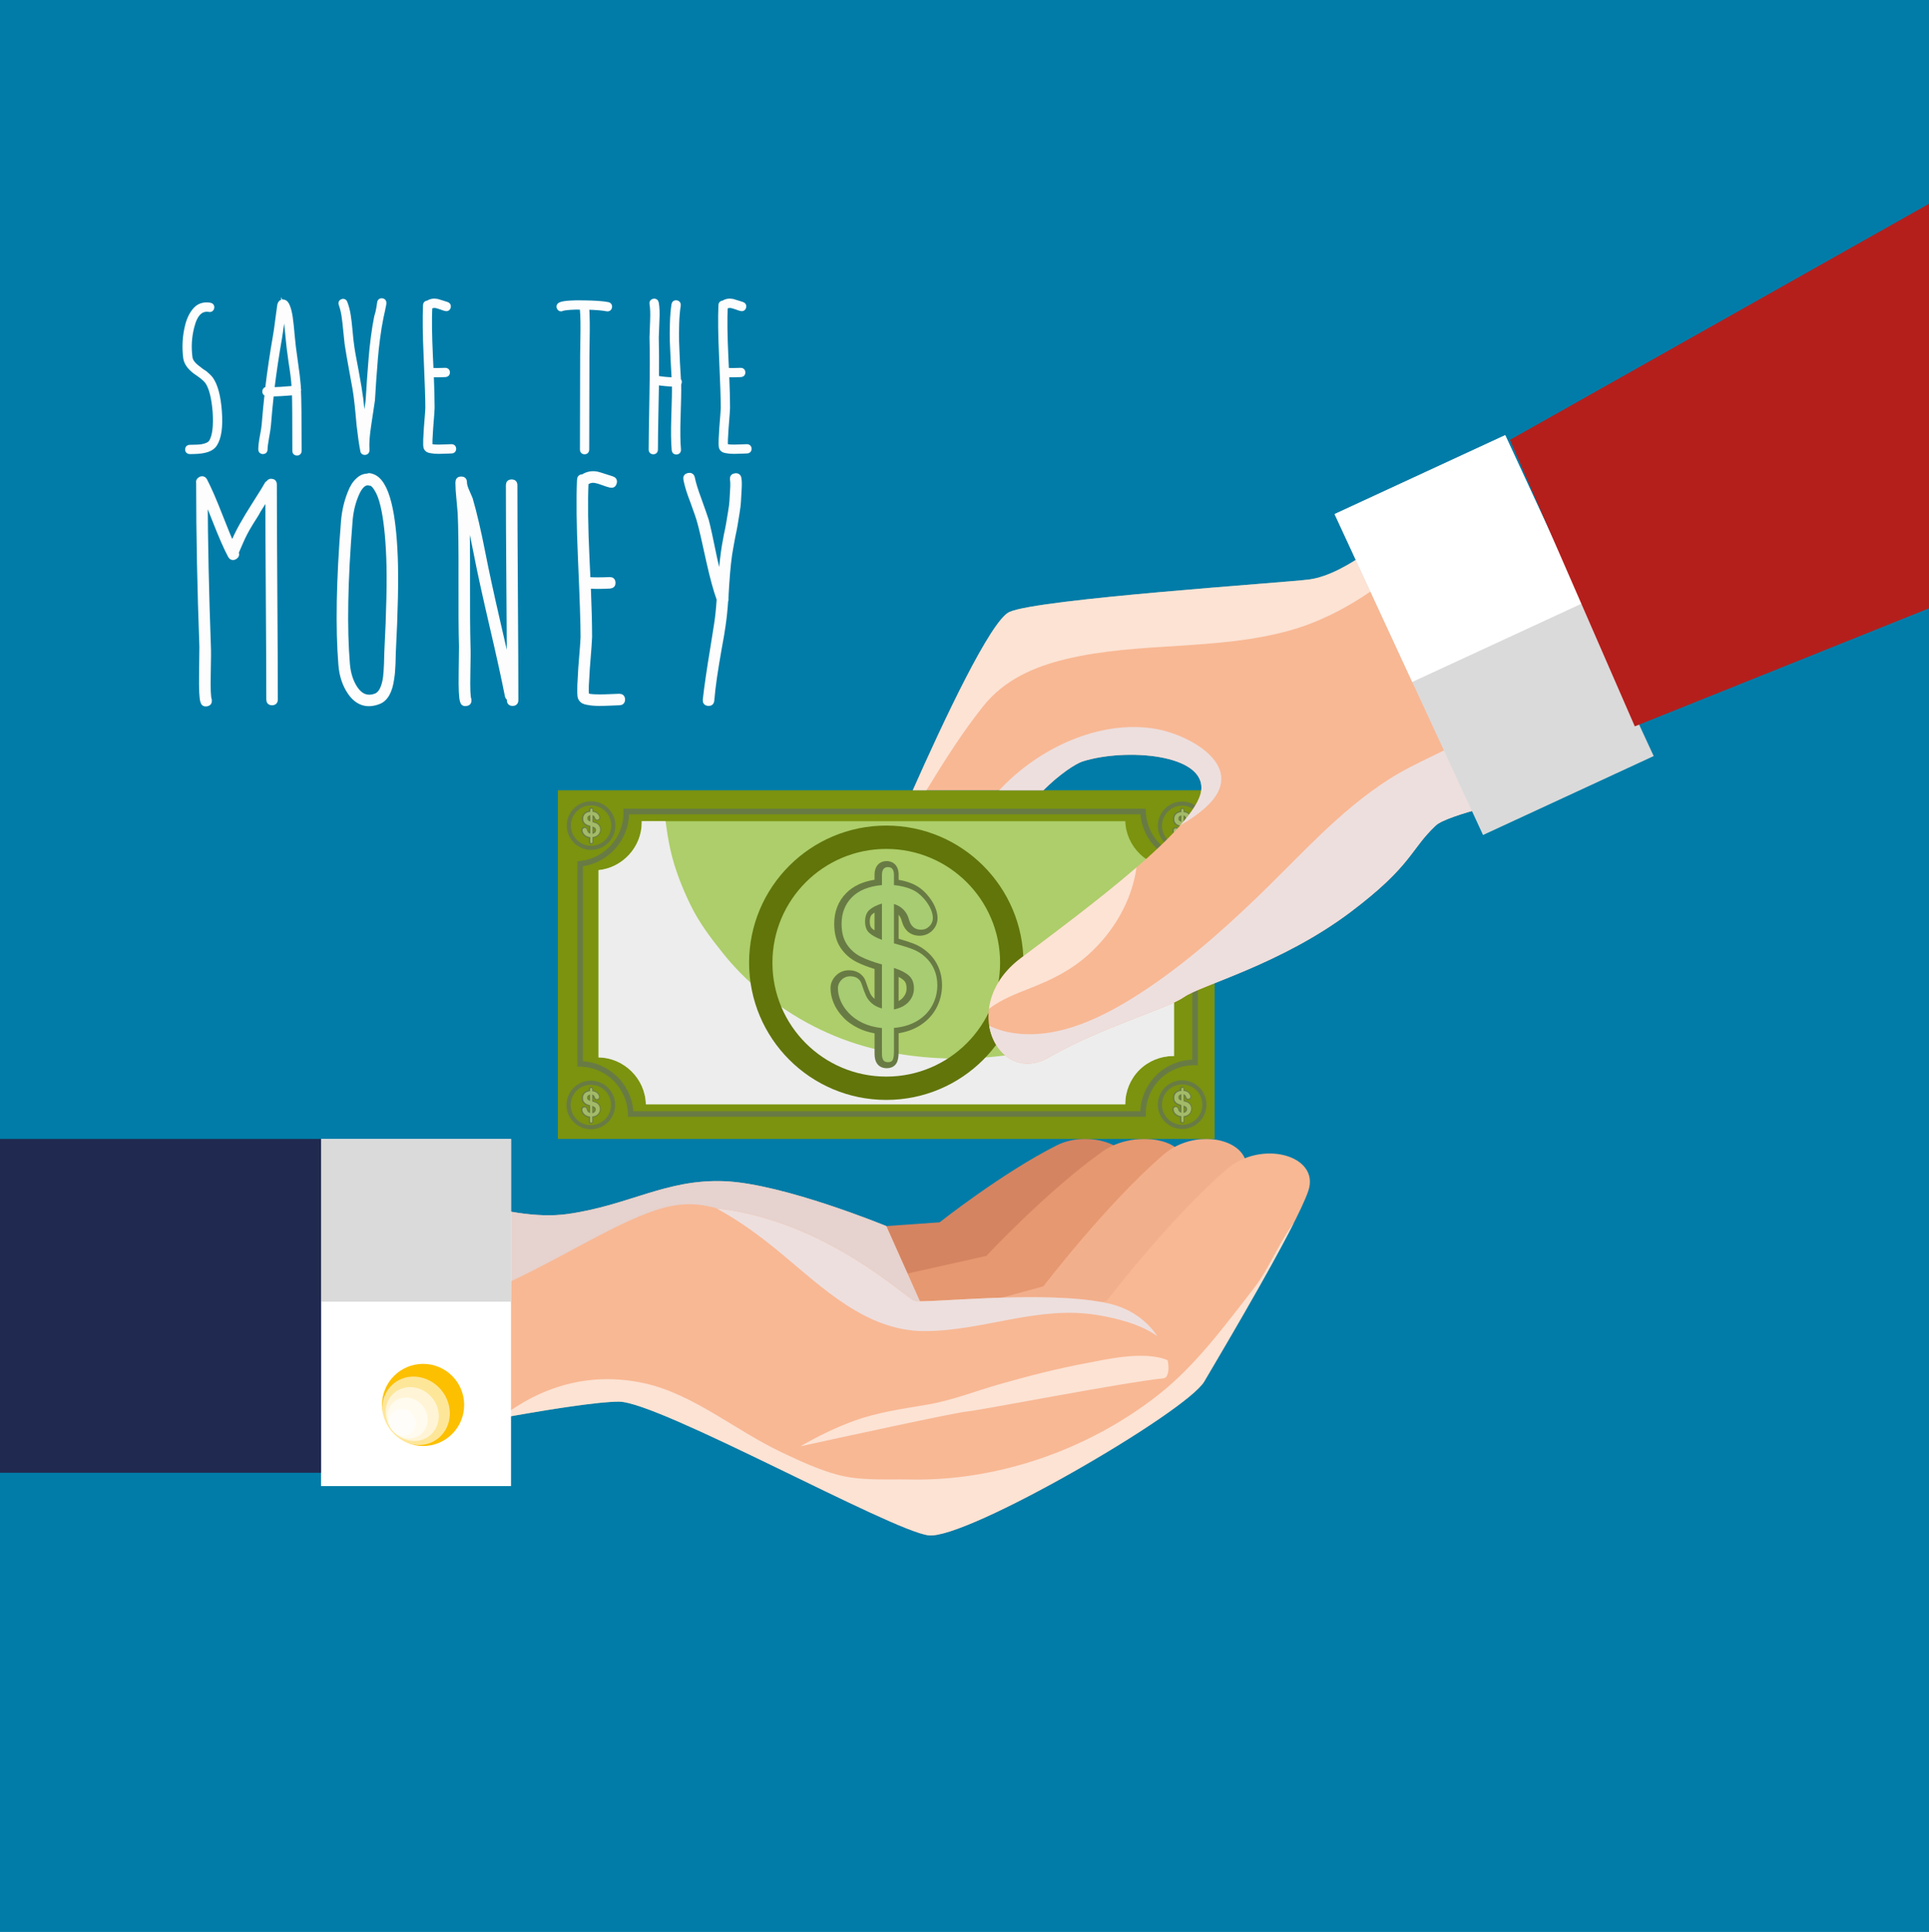 <?xml version="1.0" encoding="utf-8"?>
<!-- Generator: Adobe Illustrator 27.5.0, SVG Export Plug-In . SVG Version: 6.00 Build 0)  -->
<svg version="1.1" id="Capa_1" xmlns="http://www.w3.org/2000/svg" xmlns:xlink="http://www.w3.org/1999/xlink" x="0px" y="0px"
	 viewBox="0 0 424.53 425.197" style="enable-background:new 0 0 424.53 425.197;" xml:space="preserve">
<g>
	<rect y="0" style="fill:#017CA8;" width="424.53" height="425.197"/>
	<g>
		<g>
			<path style="fill:#FDFDFD;stroke:#FDFDFD;stroke-width:1.11;stroke-miterlimit:10;" d="M46.043,68.108
				c-1.831-0.31-3.104,0.931-3.816,3.723c-0.59,2.266-0.729,4.546-0.419,6.842c0.093,0.807,0.698,1.614,1.814,2.42
				c0.094,0.063,0.311,0.233,0.652,0.512l0.838,0.559c0.185,0.155,0.41,0.357,0.674,0.605c0.264,0.249,0.474,0.482,0.629,0.698
				c0.992,1.428,1.613,3.786,1.861,7.075c0.248,3.382-0.093,5.787-1.023,7.214c-0.466,0.745-1.35,1.226-2.653,1.442
				c-0.651,0.124-1.599,0.187-2.839,0.187c-0.311,0-0.465-0.155-0.465-0.466c0-0.31,0.154-0.465,0.465-0.465
				c1.21,0,2.109-0.046,2.699-0.14c1.024-0.186,1.706-0.527,2.048-1.024c0.775-1.271,1.055-3.506,0.838-6.702
				c-0.249-3.103-0.808-5.29-1.675-6.563c-0.156-0.217-0.342-0.426-0.559-0.628c-0.218-0.201-0.404-0.364-0.559-0.488
				c-0.156-0.124-0.404-0.31-0.745-0.559l-0.745-0.512c-1.303-0.961-2.032-1.985-2.187-3.072c-0.309-2.42-0.171-4.793,0.419-7.121
				c0.372-1.458,0.953-2.622,1.745-3.491c0.791-0.868,1.854-1.194,3.188-0.977c0.31,0.063,0.435,0.249,0.372,0.558
				C46.538,68.046,46.353,68.171,46.043,68.108z"/>
			<path style="fill:#FDFDFD;stroke:#FDFDFD;stroke-width:1.11;stroke-miterlimit:10;" d="M57.397,98.919
				c0-0.682,0.109-1.613,0.326-2.793c0.248-1.271,0.388-2.156,0.419-2.653c0.187-2.295,0.403-4.576,0.651-6.841h-0.093
				c-0.311-0.031-0.45-0.202-0.419-0.512c0.031-0.31,0.201-0.449,0.512-0.418h0.094c0.465-3.878,1.039-7.772,1.722-11.682
				c0.093-0.403,0.294-1.815,0.604-4.235l0.279-2.048c0.031-0.279,0.063-0.496,0.094-0.651c0.03-0.093,0.062-0.17,0.093-0.233
				c0-0.03,0.016-0.062,0.047-0.093c0.062-0.123,0.155-0.202,0.279-0.233c0.31-0.124,0.604-0.046,0.884,0.233
				c0.155,0.186,0.295,0.45,0.419,0.791c0.217,0.528,0.403,1.288,0.559,2.281c0.155,1.055,0.309,2.513,0.466,4.375
				c0.093,1.18,0.31,2.94,0.651,5.283c0.341,2.343,0.559,4.119,0.651,5.329c0.031,0.279,0.047,0.574,0.047,0.884
				c0.03,0.031,0.047,0.078,0.047,0.14c0,0.063-0.017,0.124-0.047,0.186c0.093,1.582,0.14,5.988,0.14,13.218
				c0,0.31-0.155,0.465-0.466,0.465c-0.311,0-0.465-0.156-0.465-0.465c0-7.105-0.031-11.387-0.094-12.846
				c-2.39,0.218-4.08,0.311-5.072,0.279c-0.249,2.265-0.466,4.561-0.652,6.888c-0.031,0.497-0.171,1.412-0.418,2.746
				c-0.218,1.179-0.326,2.048-0.326,2.606c0,0.31-0.156,0.466-0.466,0.466C57.554,99.384,57.397,99.229,57.397,98.919z
				 M59.818,85.748c0.899,0.031,2.544-0.062,4.933-0.279c-0.031-0.186-0.046-0.372-0.046-0.559c-0.063-1.21-0.279-2.962-0.651-5.259
				c-0.342-2.389-0.559-4.172-0.652-5.352c-0.155-1.769-0.31-3.195-0.465-4.282c-0.156-0.961-0.311-1.675-0.466-2.141l-0.046-0.093
				v0.093l-0.279,2.001c-0.373,2.793-0.574,4.235-0.605,4.328C60.857,78.084,60.284,81.931,59.818,85.748z"/>
			<path style="fill:#FDFDFD;stroke:#FDFDFD;stroke-width:1.11;stroke-miterlimit:10;" d="M75.921,66.665
				c0.31,0.807,0.543,1.684,0.698,2.63c0.155,0.947,0.294,2.125,0.419,3.537c0.123,1.412,0.217,2.304,0.279,2.676
				c0.154,1.334,0.512,3.397,1.07,6.19c0.496,2.669,0.838,4.748,1.023,6.237c0.094,0.745,0.202,1.769,0.326,3.072l0.232,2.513
				l0.094,0.884c0.062-0.279,0.108-0.589,0.14-0.931c0.526-3.102,0.806-4.948,0.837-5.538l0.279-4.375
				c0.155-2.017,0.279-3.63,0.373-4.84c0.093-1.21,0.248-2.668,0.465-4.375c0.217-1.706,0.466-3.242,0.745-4.607l0.279-0.977
				c0.093-0.434,0.17-0.821,0.232-1.163c0.062-0.341,0.108-0.667,0.14-0.978c0.03-0.31,0.201-0.449,0.512-0.419
				c0.311,0.031,0.449,0.202,0.419,0.512c-0.031,0.342-0.093,0.683-0.187,1.023c-0.063,0.373-0.146,0.776-0.256,1.21
				c-0.108,0.435-0.179,0.761-0.209,0.977c-0.279,1.366-0.528,2.886-0.744,4.561c-0.218,1.676-0.373,3.111-0.466,4.305
				c-0.093,1.195-0.218,2.801-0.372,4.817l-0.279,4.421c-0.031,0.187-0.311,2.048-0.838,5.585c-0.342,2.234-0.466,4.019-0.373,5.353
				v0.14c0,0.279-0.139,0.434-0.418,0.465c-0.31,0.03-0.481-0.109-0.512-0.419v-0.046c-0.279-1.458-0.544-3.289-0.792-5.492
				L78.807,91.1c-0.124-1.334-0.233-2.357-0.326-3.072c-0.124-1.24-0.465-3.304-1.023-6.19c-0.497-2.699-0.854-4.777-1.07-6.236
				c-0.063-0.465-0.156-1.365-0.279-2.699c-0.124-1.365-0.257-2.505-0.396-3.421c-0.14-0.915-0.35-1.761-0.629-2.537
				c-0.123-0.279-0.038-0.473,0.256-0.582C75.634,66.255,75.828,66.356,75.921,66.665z"/>
			<path style="fill:#FDFDFD;stroke:#FDFDFD;stroke-width:1.11;stroke-miterlimit:10;" d="M94.165,66.712
				c0.619-0.403,1.303-0.527,2.047-0.373c0.248,0.063,0.605,0.171,1.07,0.326c0.466,0.156,0.807,0.264,1.024,0.326
				c0.31,0.093,0.426,0.288,0.349,0.582c-0.077,0.295-0.256,0.412-0.535,0.349c-0.279-0.062-0.667-0.187-1.163-0.373
				c-0.435-0.155-0.745-0.248-0.931-0.279c-0.559-0.123-1.04-0.015-1.443,0.326c-0.124,2.637-0.077,6.268,0.14,10.891l0.14,3.025
				c0.838,0.063,1.893,0.063,3.165,0c0.279,0,0.427,0.147,0.442,0.442c0.016,0.295-0.133,0.458-0.442,0.488
				c-1.241,0.063-2.28,0.063-3.118,0c0.123,2.979,0.186,5.43,0.186,7.354c0,0.342-0.108,1.847-0.325,4.515
				c-0.063,1.024-0.109,1.831-0.14,2.42c-0.031,0.651-0.016,1.133,0.047,1.442c0.093,0.063,0.217,0.109,0.372,0.14
				c0.372,0.063,0.868,0.093,1.489,0.093c0.434,0,0.992-0.015,1.676-0.046c0.682-0.031,1.07-0.047,1.163-0.047
				c0.31,0,0.466,0.156,0.466,0.466c0,0.31-0.156,0.465-0.466,0.465c-0.063,0-0.442,0.016-1.14,0.046
				c-0.698,0.031-1.266,0.046-1.699,0.046c-0.683,0-1.241-0.046-1.676-0.14c-0.248-0.03-0.465-0.093-0.651-0.186
				c-0.249-0.155-0.403-0.356-0.466-0.605c-0.062-0.31-0.076-0.868-0.046-1.675c0.031-0.621,0.077-1.458,0.14-2.513
				c0.217-2.637,0.326-4.111,0.326-4.422c0-1.892-0.125-5.646-0.373-11.263c-0.217-4.84-0.264-8.625-0.14-11.356
				c0-0.31,0.155-0.465,0.466-0.465H94.165z"/>
			<path style="fill:#FDFDFD;stroke:#FDFDFD;stroke-width:1.11;stroke-miterlimit:10;" d="M123.298,67.085
				c0.373-0.186,1.07-0.31,2.095-0.372c0.838-0.062,1.861-0.077,3.071-0.047c2.451,0.031,4.22,0.156,5.307,0.373
				c0.309,0.063,0.434,0.248,0.372,0.559c-0.063,0.31-0.249,0.434-0.559,0.372c-0.869-0.186-2.358-0.309-4.468-0.372
				c0.062,1.024,0.1,2.11,0.116,3.258c0.015,1.148,0.007,2.475-0.023,3.979c-0.031,1.505-0.047,2.583-0.047,3.235
				c0,2.327-0.008,5.81-0.022,10.448c-0.017,4.639-0.023,8.122-0.023,10.449c0,0.311-0.156,0.465-0.466,0.465
				c-0.311,0-0.466-0.155-0.466-0.465c0-2.327,0.008-5.81,0.023-10.449c0.016-4.638,0.023-8.121,0.023-10.448
				c0-0.682,0.016-1.776,0.047-3.281c0.03-1.504,0.038-2.823,0.023-3.956c-0.017-1.132-0.07-2.211-0.163-3.234
				c-1.024-0.031-1.925-0.016-2.7,0.046c-0.899,0.063-1.488,0.156-1.768,0.279c-0.249,0.124-0.442,0.054-0.582-0.21
				C122.949,67.45,123.019,67.24,123.298,67.085z"/>
			<path style="fill:#FDFDFD;stroke:#FDFDFD;stroke-width:1.11;stroke-miterlimit:10;" d="M149.268,67.178
				c-0.186,1.148-0.303,2.506-0.35,4.072c-0.047,1.567-0.055,2.855-0.023,3.863c0.031,1.009,0.094,2.553,0.187,4.631l0.232,3.956
				c0.124,0.093,0.187,0.217,0.187,0.373c0,0.155-0.047,0.279-0.14,0.372v0.559c0.03,0.962-0.017,3.304-0.14,7.028
				c-0.094,2.917-0.063,5.229,0.093,6.935c0.03,0.311-0.108,0.48-0.419,0.512c-0.311,0.031-0.481-0.109-0.512-0.419
				c-0.156-1.737-0.187-4.095-0.094-7.074c0.124-3.754,0.171-6.081,0.141-6.981v-0.465c-1.396-0.031-2.716-0.155-3.956-0.373
				c0,0.404-0.04,2.483-0.116,6.237c-0.078,3.754-0.117,6.608-0.117,8.563c0,0.311-0.155,0.465-0.465,0.465
				c-0.311,0-0.466-0.155-0.466-0.465c0-1.676,0.055-5.422,0.163-11.24c0.108-5.818,0.116-10.309,0.023-13.474
				c0-0.217,0.047-1.474,0.14-3.77c0.061-1.52,0.015-2.73-0.14-3.63c-0.063-0.31,0.062-0.496,0.372-0.558
				c0.31-0.062,0.496,0.063,0.559,0.372c0.186,0.962,0.232,2.25,0.14,3.863c-0.093,2.048-0.14,3.29-0.14,3.724
				c0.061,2.576,0.077,5.569,0.047,8.982c1.21,0.217,2.513,0.342,3.909,0.372c-0.031-0.403-0.102-1.699-0.209-3.886
				c-0.109-2.187-0.18-3.753-0.21-4.7c-0.031-0.946-0.023-2.226,0.023-3.84c0.046-1.613,0.163-3.009,0.349-4.189
				c0.063-0.279,0.24-0.396,0.535-0.349C149.167,66.689,149.299,66.868,149.268,67.178z"/>
			<path style="fill:#FDFDFD;stroke:#FDFDFD;stroke-width:1.11;stroke-miterlimit:10;" d="M159.181,66.712
				c0.62-0.403,1.303-0.527,2.048-0.373c0.248,0.063,0.604,0.171,1.07,0.326c0.466,0.156,0.807,0.264,1.024,0.326
				c0.31,0.093,0.426,0.288,0.349,0.582c-0.078,0.295-0.256,0.412-0.535,0.349c-0.279-0.062-0.668-0.187-1.163-0.373
				c-0.436-0.155-0.745-0.248-0.932-0.279c-0.559-0.123-1.039-0.015-1.442,0.326c-0.124,2.637-0.078,6.268,0.14,10.891l0.14,3.025
				c0.838,0.063,1.892,0.063,3.165,0c0.279,0,0.426,0.147,0.441,0.442c0.016,0.295-0.132,0.458-0.441,0.488
				c-1.242,0.063-2.281,0.063-3.119,0c0.124,2.979,0.186,5.43,0.186,7.354c0,0.342-0.108,1.847-0.325,4.515
				c-0.063,1.024-0.109,1.831-0.141,2.42c-0.031,0.651-0.016,1.133,0.047,1.442c0.094,0.063,0.217,0.109,0.373,0.14
				c0.372,0.063,0.867,0.093,1.488,0.093c0.435,0,0.993-0.015,1.676-0.046c0.683-0.031,1.07-0.047,1.164-0.047
				c0.31,0,0.465,0.156,0.465,0.466c0,0.31-0.155,0.465-0.465,0.465c-0.063,0-0.442,0.016-1.141,0.046
				c-0.698,0.031-1.265,0.046-1.699,0.046c-0.683,0-1.241-0.046-1.675-0.14c-0.249-0.03-0.466-0.093-0.651-0.186
				c-0.249-0.155-0.404-0.356-0.466-0.605c-0.062-0.31-0.077-0.868-0.047-1.675c0.031-0.621,0.077-1.458,0.14-2.513
				c0.217-2.637,0.326-4.111,0.326-4.422c0-1.892-0.125-5.646-0.372-11.263c-0.217-4.84-0.264-8.625-0.14-11.356
				c0-0.31,0.154-0.465,0.465-0.465H159.181z"/>
		</g>
		<g>
			<path style="fill:#FDFDFD;stroke:#FDFDFD;stroke-width:1.11;stroke-miterlimit:10;" d="M45.075,105.782
				c0.9,1.708,2.063,4.389,3.486,8.041c1.186,3.036,2.039,5.1,2.562,6.191c0.569-1.423,1.257-2.858,2.063-4.305
				c0.807-1.446,1.861-3.19,3.167-5.23c1.304-2.039,2.122-3.368,2.454-3.984c0.095-0.095,0.189-0.166,0.285-0.213
				c0.143-0.237,0.331-0.356,0.569-0.356c0.474,0,0.712,0.238,0.712,0.711c0,5.266,0.035,13.153,0.106,23.659
				c0.071,10.508,0.106,18.394,0.106,23.659c0,0.475-0.238,0.711-0.711,0.711c-0.476,0-0.712-0.237-0.712-0.711
				c0-5.218-0.036-12.831-0.106-22.841c-0.071-10.008-0.107-17.385-0.107-22.129l-1.28,2.063c-0.617,0.95-1.044,1.661-1.281,2.135
				l-1.21,1.921c-0.521,0.854-0.937,1.578-1.244,2.17c-0.31,0.594-0.63,1.27-0.961,2.028l-0.926,2.135
				c0,0.096-0.023,0.167-0.07,0.213c0.188,0.38,0.094,0.688-0.285,0.925c-0.427,0.238-0.76,0.142-0.996-0.285
				c-0.854-1.565-2.017-4.222-3.486-7.969c-0.902-2.324-1.59-4.032-2.063-5.123c0.046,10.294,0.284,21.347,0.712,33.159
				c0.046,0.712,0.035,2.704-0.036,5.977c-0.071,3.273,0.011,5.194,0.249,5.763c0.047,0.475-0.154,0.747-0.604,0.818
				c-0.452,0.071-0.724-0.106-0.818-0.534c-0.238-0.663-0.333-2.691-0.285-6.083c0.047-3.391,0.071-5.373,0.071-5.941
				c-0.474-12.808-0.711-24.762-0.711-35.862v-0.213c-0.095-0.332,0.023-0.593,0.356-0.783
				C44.506,105.261,44.837,105.355,45.075,105.782z"/>
			<path style="fill:#FDFDFD;stroke:#FDFDFD;stroke-width:1.11;stroke-miterlimit:10;" d="M80.937,104.786
				c0.143-0.094,0.309-0.118,0.498-0.071c1.043,0.19,1.922,0.878,2.633,2.063c0.616,0.996,1.139,2.373,1.565,4.127
				c0.712,2.894,1.162,6.808,1.353,11.741c0.188,4.838,0.047,11.811-0.428,20.919c0,0.285-0.012,0.711-0.035,1.281
				c-0.024,0.569-0.035,0.996-0.035,1.281c-0.048,1.281-0.143,2.348-0.285,3.202c-0.38,2.846-1.352,4.554-2.917,5.123
				c-2.515,0.948-4.579,0.285-6.19-1.992c-1.187-1.708-1.875-3.747-2.064-6.12c-0.664-8.111-0.474-18.643,0.569-31.593
				c0.188-2.229,0.663-4.292,1.423-6.19c0.474-1.281,1.067-2.229,1.778-2.846C79.418,105.095,80.13,104.786,80.937,104.786z
				 M81.435,106.352c-0.617-0.189-1.186-0.046-1.707,0.427c-0.523,0.475-0.996,1.257-1.424,2.348
				c-0.711,1.755-1.139,3.677-1.28,5.763c-1.044,12.904-1.234,23.339-0.569,31.309c0.189,2.135,0.783,3.938,1.779,5.408
				c1.185,1.708,2.679,2.23,4.482,1.566c1.091-0.427,1.803-1.779,2.135-4.056c0.094-0.806,0.166-1.802,0.213-2.989
				c0-0.285,0.012-0.723,0.036-1.316c0.023-0.592,0.035-1.007,0.035-1.245c0.474-9.155,0.616-16.104,0.427-20.849
				c-0.189-4.838-0.617-8.656-1.28-11.456c-0.38-1.612-0.854-2.846-1.423-3.7c-0.333-0.569-0.712-0.972-1.139-1.21H81.435z"/>
			<path style="fill:#FDFDFD;stroke:#FDFDFD;stroke-width:1.11;stroke-miterlimit:10;" d="M101.5,105.427
				c0.474,0,0.712,0.238,0.712,0.711c0,0.475,0.143,1.044,0.427,1.708c0.474,1.138,0.759,1.803,0.854,1.992
				c0.901,3.084,1.826,7.044,2.775,11.883c0.759,3.89,1.825,8.823,3.202,14.8c1.47,6.357,2.348,10.223,2.633,11.598
				c0-3.652-0.036-10.175-0.107-19.567c-0.07-9.393-0.106-16.65-0.106-21.773c0-0.474,0.237-0.712,0.712-0.712
				c0.474,0,0.711,0.238,0.711,0.712c0,5.265,0.036,13.152,0.107,23.659c0.07,10.507,0.106,18.393,0.106,23.659
				c0,0.475-0.237,0.712-0.712,0.712c-0.475,0-0.711-0.237-0.711-0.712v-0.427c-0.238-0.094-0.381-0.26-0.428-0.498
				c-0.807-4.079-1.921-9.155-3.344-15.227c-1.613-6.926-2.775-12.239-3.486-15.939c-0.808-4.127-1.542-7.375-2.206-9.748
				c0.047,0.238,0.071,0.475,0.071,0.711c0.143,3.321,0.201,8.195,0.178,14.623c-0.024,6.428,0.012,11.326,0.106,14.693
				c0.047,0.711,0.036,2.704-0.035,5.977c-0.071,3.273,0.011,5.194,0.249,5.764c0.047,0.475-0.154,0.747-0.605,0.818
				c-0.451,0.071-0.723-0.107-0.817-0.534c-0.238-0.664-0.333-2.692-0.285-6.084c0.047-3.391,0.071-5.372,0.071-5.941
				c-0.096-3.131-0.131-8.016-0.106-14.658c0.023-6.641-0.036-11.527-0.179-14.658c-0.047-0.569-0.142-1.637-0.284-3.202
				c-0.142-1.375-0.214-2.49-0.214-3.344v-0.071v-0.213C100.788,105.664,101.026,105.427,101.5,105.427z"/>
			<path style="fill:#FDFDFD;stroke:#FDFDFD;stroke-width:1.11;stroke-miterlimit:10;" d="M128.325,104.929
				c0.949-0.616,1.992-0.806,3.131-0.569c0.379,0.096,0.926,0.261,1.637,0.498c0.712,0.238,1.233,0.404,1.566,0.498
				c0.474,0.143,0.651,0.439,0.534,0.89c-0.119,0.451-0.392,0.629-0.818,0.534c-0.428-0.095-1.021-0.285-1.779-0.569
				c-0.665-0.237-1.139-0.379-1.423-0.427c-0.854-0.189-1.59-0.023-2.206,0.499c-0.19,4.032-0.119,9.582,0.213,16.65l0.214,4.625
				c1.281,0.095,2.894,0.095,4.839,0c0.427,0,0.651,0.226,0.676,0.676c0.023,0.451-0.202,0.701-0.676,0.747
				c-1.898,0.096-3.486,0.096-4.768,0c0.189,4.554,0.285,8.302,0.285,11.243c0,0.522-0.167,2.823-0.498,6.902
				c-0.096,1.565-0.167,2.8-0.214,3.7c-0.048,0.996-0.024,1.732,0.071,2.206c0.143,0.095,0.331,0.167,0.569,0.213
				c0.569,0.096,1.327,0.142,2.276,0.142c0.664,0,1.518-0.023,2.561-0.071c1.043-0.046,1.637-0.071,1.779-0.071
				c0.474,0,0.712,0.238,0.712,0.711c0,0.475-0.238,0.711-0.712,0.711c-0.096,0-0.676,0.024-1.743,0.071
				c-1.067,0.047-1.934,0.071-2.598,0.071c-1.044,0-1.898-0.071-2.562-0.213c-0.38-0.047-0.712-0.143-0.996-0.285
				c-0.38-0.237-0.617-0.545-0.712-0.925c-0.094-0.474-0.117-1.327-0.07-2.562c0.047-0.948,0.117-2.229,0.213-3.842
				c0.332-4.031,0.498-6.285,0.498-6.76c0-2.893-0.189-8.633-0.569-17.22c-0.331-7.4-0.402-13.187-0.213-17.362
				c0-0.474,0.236-0.711,0.712-0.711H128.325z"/>
			<path style="fill:#FDFDFD;stroke:#FDFDFD;stroke-width:1.11;stroke-miterlimit:10;" d="M162.621,105.355
				c0.095,0.522,0.106,1.341,0.036,2.455c-0.071,1.115-0.119,1.969-0.143,2.562c-0.024,0.594-0.131,1.458-0.32,2.597l-0.427,2.633
				c-0.096,0.569-0.262,1.4-0.498,2.49l-0.427,2.348c-0.381,1.898-0.688,4.721-0.926,8.467c-0.096,1.423-0.142,2.348-0.142,2.775
				c0.046,0.19,0.022,0.355-0.071,0.498c-0.143,2.088-0.332,3.914-0.569,5.479c-0.143,1.092-0.427,2.775-0.855,5.052
				c-0.427,2.419-0.771,4.519-1.031,6.297c-0.262,1.779-0.463,3.499-0.604,5.159c-0.048,0.475-0.31,0.687-0.783,0.641
				c-0.475-0.048-0.688-0.308-0.64-0.783c0.188-1.66,0.414-3.38,0.676-5.159c0.26-1.779,0.592-3.889,0.996-6.333
				c0.402-2.443,0.676-4.163,0.818-5.159c0.236-1.47,0.427-3.296,0.568-5.479c-0.711-1.944-1.471-4.72-2.276-8.325
				c-0.996-4.601-1.661-7.471-1.992-8.61c-0.19-0.758-0.712-2.3-1.565-4.625c-0.76-1.944-1.258-3.558-1.494-4.838
				c-0.095-0.474,0.096-0.758,0.568-0.854c0.475-0.095,0.759,0.096,0.855,0.569c0.237,1.186,0.712,2.728,1.423,4.625
				c0.854,2.372,1.398,3.938,1.637,4.696c0.331,1.186,0.972,4.104,1.921,8.752c0.427,1.946,0.83,3.558,1.21,4.838
				c0.236-3.32,0.521-5.977,0.854-7.969l0.428-2.348c0.236-1.091,0.402-1.921,0.498-2.49l0.427-2.562
				c0.188-1.091,0.296-1.921,0.32-2.491c0.022-0.569,0.071-1.387,0.142-2.455c0.071-1.067,0.059-1.838-0.035-2.313
				c-0.048-0.474,0.166-0.735,0.641-0.783C162.313,104.669,162.573,104.882,162.621,105.355z"/>
		</g>
	</g>
	<g>
		<g>
			<path style="fill:#D58461;" d="M171.552,300.31c13.199-1.359,48.187-12.223,51.821-15.951
				c4.138-4.244,21.195-21.508,24.249-26.631c3.053-5.122-7.674-9.361-15.063-5.643c-11.971,6.023-25.773,16.937-25.773,16.937
				l-30.805,2.158L171.552,300.31z"/>
			<path style="fill:#E69870;" d="M183.569,316.695c14.285-3.701,50.938-21.497,54.311-26.203
				c3.84-5.357,19.707-27.194,22.209-33.337c2.5-6.143-10.003-9.009-17.505-3.686c-12.155,8.626-25.507,22.933-25.507,22.933
				l-33.508,7.524V316.695z"/>
			<path style="fill:#F2AF8C;" d="M201.287,329.721c14.741-4.664,46.327-22.932,49.808-28.863
				c3.963-6.752,20.338-34.273,22.918-42.016c2.581-7.741-10.322-11.354-18.063-4.645c-12.544,10.871-26.322,28.902-26.322,28.902
				l-34.579,9.484L201.287,329.721z"/>
			<path style="fill:#F8B894;" d="M96.469,314.682c0,0,30.967-6.193,39.741-6.193c8.773,0,59.869,28.387,68.127,29.42
				c8.258,1.031,56.731-27.103,60.693-33.855c3.962-6.752,20.338-34.273,22.918-42.015c2.58-7.741-10.322-11.354-18.064-4.645
				c-12.543,10.871-26.322,28.903-26.322,28.903l-36.66,10.055l-11.854-26.505c0,0-22.71-9.355-35.613-9.872
				c-12.902-0.517-20.975,5.332-34.58,7.226c-13.605,1.895-31.998-6.709-31.998-6.709L96.469,314.682z"/>
			<path style="opacity:0.6;fill:#FFFFFF;" d="M275.921,283.578c-6.424,8.229-12.719,16.893-20.989,23.397
				c-15.28,12.016-35.229,19.033-54.624,18.646c-5.316-0.105-10.941,0.332-16.126-1.084c-4.34-1.187-8.33-3.09-12.384-5.01
				c-9.818-4.648-19.238-12.712-29.949-15.078c-12.223-2.699-22.998,0.821-31.824,7.674c9.481-1.705,21.289-3.635,26.186-3.635
				c8.773,0,59.869,28.387,68.127,29.42c8.258,1.031,56.731-27.103,60.693-33.855c3.138-5.346,14.053-23.709,19.745-34.969
				C281.419,273.568,279.263,279.295,275.921,283.578z"/>
			<path style="fill:#E6D2CE;" d="M138.664,268.578c11.3-5.053,15.767-4.535,27.698,0.506c6.313,2.668,16.984,9.541,22.931,12.917
				c3.86,2.192,8.994,5.813,13.78,5.79l-8.025-17.945c0,0-22.71-9.355-35.613-9.872c-12.902-0.517-20.975,5.332-34.58,7.226
				c-13.605,1.895-31.998-6.709-31.998-6.709l1.839,27.594C108.405,286.107,126.822,273.873,138.664,268.578z"/>
			<path style="fill:#F8B894;" d="M173.886,318.81c0,0,35.485-7.814,38.936-8.158c3.45-0.347,34.523-6.432,43.219-7.297
				c2.934-0.293,0.646-13.801-12.421-16.563c-14.106-2.979-40.309,0.192-42.378-0.497c-2.07-0.69-20.747-18.824-45.936-20.55"/>
			<path style="opacity:0.6;fill:#FFFFFF;" d="M239.075,300.011c-6.475,1.212-12.85,2.851-19.182,4.661
				c-5.244,1.498-10.438,3.563-15.832,4.475c-5.441,0.92-10.833,1.657-16.054,3.547c-4.152,1.502-8.065,3.432-11.833,5.615
				c7.896-1.73,33.729-7.365,36.646-7.656c3.45-0.347,34.523-6.432,43.219-7.297c1.002-0.1,1.381-1.75,0.945-3.977
				C251.927,297.188,243.392,299.202,239.075,300.011z"/>
			<path style="fill:#EDDFDE;" d="M171.804,275.774c9.119,7.554,18.803,17.126,31.486,17.183c12.988,0.059,25.146-5.738,38.309-3.52
				c4.203,0.709,9.371,1.987,13.107,4.627c-2.107-3.133-5.668-6.126-11.087-7.271c-14.106-2.979-40.309,0.192-42.378-0.497
				c-2.006-0.669-19.586-17.698-43.572-20.339C162.916,268.753,167.788,272.448,171.804,275.774z"/>
			<rect x="70.663" y="250.676" style="fill:#FFFFFF;" width="41.805" height="76.393"/>
			<rect x="70.663" y="250.676" style="fill:#DADADA;" width="41.805" height="35.805"/>
			<path style="fill:#FCC000;" d="M84.074,309.213c0-4.994,4.048-9.041,9.04-9.041c4.992,0,9.039,4.047,9.039,9.041
				c0,4.992-4.047,9.039-9.039,9.039C88.122,318.252,84.074,314.205,84.074,309.213z"/>
			<g>
				<path style="opacity:0.6;fill:#FFFFFF;" d="M86.559,304.563c3.038-2.559,7.741-1.971,10.507,1.311
					c2.766,3.284,2.545,8.019-0.492,10.577c-3.037,2.559-7.742,1.973-10.508-1.311S83.521,307.121,86.559,304.563z"/>
				<path style="opacity:0.6;fill:#FFFFFF;" d="M86.782,306.545c2.389-2.013,6.088-1.551,8.262,1.033
					c2.176,2.58,2.004,6.304-0.387,8.316c-2.389,2.012-6.089,1.55-8.264-1.031C84.22,312.28,84.392,308.557,86.782,306.545z"/>
				<path style="opacity:0.6;fill:#FFFFFF;" d="M86.687,308.549c1.814-1.527,4.625-1.178,6.275,0.782
					c1.651,1.96,1.52,4.788-0.295,6.317c-1.814,1.527-4.621,1.174-6.273-0.785C84.745,312.902,84.873,310.076,86.687,308.549z"/>
				<path style="opacity:0.6;fill:#FFFFFF;" d="M86.587,310.704c1.195-1.007,3.047-0.776,4.133,0.517
					c1.088,1.289,1.002,3.152-0.195,4.158c-1.193,1.007-3.044,0.775-4.131-0.516C85.308,313.57,85.394,311.709,86.587,310.704z"/>
			</g>
		</g>
		<rect y="250.676" style="fill:#20294F;" width="70.663" height="73.461"/>
	</g>
	<g>
		<g>
			<g>
				<rect x="122.778" y="173.936" style="fill:#7B930F;" width="144.539" height="76.738"/>
				<path style="fill:#ADCE6A;" d="M258.169,190.952c-5.631,0-10.346-4.619-10.514-10.216H141.219
					c0.003,0.101,0.009,0.202,0.009,0.303c0,5.394-4.232,9.942-9.504,10.468v41.225c5.621,0.055,10.302,4.703,10.414,10.313h105.512
					v-0.104c0-2.777,1.118-5.473,3.079-7.439c1.966-1.963,4.661-3.079,7.44-3.079c0.067,0,0.135,0.003,0.203,0.005v-41.48
					C258.304,190.947,258.236,190.952,258.169,190.952z"/>
				<path style="fill:#EDEDED;" d="M246.585,225.186c-4.463,1.907-8.948,3.708-13.657,4.93c-4.862,1.264-9.856,2.048-14.86,2.516
					c-8.645,0.806-17.698,0.223-26.121-1.904c-9.058-2.283-17.248-6.578-24.461-12.465c-3.09-2.52-5.91-5.375-8.402-8.492
					c-2.68-3.344-5.266-6.768-7.137-10.642c-1.846-3.814-3.424-7.798-4.367-11.937c-0.486-2.137-0.82-4.291-1.099-6.456h-5.262
					c0.003,0.101,0.009,0.202,0.009,0.303c0,5.394-4.232,9.942-9.504,10.468v41.225c5.621,0.055,10.302,4.703,10.414,10.313h105.512
					v-0.104c0-2.777,1.118-5.473,3.079-7.439c1.966-1.963,4.661-3.079,7.44-3.079c0.067,0,0.135,0.003,0.203,0.005v-13.18
					C254.548,221.456,250.606,223.466,246.585,225.186z"/>
				<g>
					<path style="fill:#697B44;" d="M252.162,245.79H138.21l-0.013-0.6c-0.113-5.688-4.833-10.367-10.521-10.424l-0.604-0.006
						v-45.202l0.55-0.052c5.386-0.541,9.604-5.186,9.604-10.582c0-0.07-0.002-0.141-0.004-0.209l-0.022-0.726h114.953l0.017,0.595
						c0.171,5.69,4.938,10.322,10.625,10.322c0.035,0,0.072-0.004,0.109-0.004l0.716-0.018v45.57l-0.718-0.018
						c-0.036,0-0.072,0-0.107,0c-2.799,0-5.539,1.137-7.519,3.113c-1.979,1.979-3.113,4.719-3.113,7.518V245.79z M139.389,244.569
						h111.564c0.126-2.942,1.372-5.789,3.46-7.877c2.111-2.114,5.005-3.367,7.986-3.468v-43.105
						c-5.968-0.202-10.937-4.968-11.416-10.905H138.442c-0.143,5.707-4.508,10.604-10.15,11.437v42.917
						C134.161,233.934,138.972,238.7,139.389,244.569z"/>
				</g>
				<path style="fill:#61750B;" d="M195.048,181.702c-16.673,0-30.188,13.516-30.188,30.189c0,16.67,13.515,30.186,30.188,30.186
					c16.672,0,30.188-13.516,30.188-30.186C225.235,195.218,211.72,181.702,195.048,181.702z M195.048,236.944
					c-13.836,0-25.054-11.219-25.054-25.053c0-13.836,11.218-25.054,25.054-25.054c13.837,0,25.053,11.218,25.053,25.054
					C220.101,225.726,208.885,236.944,195.048,236.944z"/>
				<g>
					<path style="fill:#697B44;" d="M206.508,212.804c-0.542-1.234-1.325-2.313-2.311-3.188c-0.926-0.848-1.99-1.502-3.164-1.948
						c-0.852-0.325-1.946-0.681-3.261-1.06v-5.287c0.323,0.391,0.554,0.864,0.705,1.436c0.563,2.055,1.956,3.186,3.927,3.186
						c1.069,0,2.032-0.398,2.785-1.147c0.752-0.754,1.147-1.701,1.147-2.744c0-0.813-0.211-1.69-0.628-2.612
						c-0.394-0.865-0.953-1.715-1.646-2.502c-0.922-1.082-2.021-1.902-3.268-2.439c-0.883-0.381-1.895-0.667-3.022-0.86v-1.09
						c0-2.236-1.374-3.038-2.661-3.038c-1.276,0-2.643,0.813-2.643,3.08v1.035c-2.607,0.408-4.693,1.383-6.209,2.908
						c-1.771,1.775-2.668,4.069-2.668,6.811c0,2.094,0.467,3.855,1.391,5.238c0.902,1.355,2.098,2.414,3.548,3.146
						c1.095,0.554,2.416,1.067,3.938,1.533v6.581c-0.01-0.008-0.02-0.018-0.029-0.027c-0.42-0.374-0.736-0.782-0.937-1.218
						c-0.256-0.557-0.566-1.387-0.921-2.461c-0.258-0.819-0.734-1.467-1.415-1.93c-0.654-0.441-1.436-0.667-2.329-0.667
						c-1.129,0-2.132,0.416-2.899,1.207c-0.759,0.774-1.159,1.72-1.159,2.728c0,1.075,0.23,2.174,0.685,3.27
						c0.448,1.08,1.142,2.127,2.061,3.107c0.923,0.988,2.078,1.815,3.438,2.467c1.037,0.502,2.213,0.867,3.506,1.102v4.477
						c0,0.912,0.172,1.615,0.523,2.147c0.261,0.393,0.884,1.057,2.161,1.057c1.527,0,2.098-0.959,2.274-1.37
						c0.237-0.554,0.346-1.292,0.346-2.314v-4.016c1.688-0.271,3.199-0.808,4.508-1.599c1.644-0.999,2.91-2.308,3.765-3.895
						c0.846-1.572,1.273-3.279,1.273-5.079C207.317,215.385,207.046,214.029,206.508,212.804z M191.417,202.821
						c0-1.125,0.394-1.471,0.521-1.584c0.156-0.134,0.332-0.26,0.529-0.383v3.905c-0.22-0.138-0.407-0.278-0.563-0.425
						C191.782,204.224,191.417,203.887,191.417,202.821z M199.514,217.515c0,0.795-0.263,1.471-0.806,2.07
						c-0.26,0.289-0.568,0.53-0.936,0.73v-5.32c0.433,0.224,0.79,0.458,1.072,0.708C199.132,215.96,199.514,216.428,199.514,217.515
						z"/>
					<g>
						<g>
							<path style="fill:#A7CC72;" d="M196.741,192.547v2.25c1.486,0.156,2.764,0.458,3.825,0.92
								c1.061,0.456,1.991,1.153,2.782,2.083c0.625,0.71,1.107,1.438,1.447,2.188c0.34,0.752,0.512,1.438,0.512,2.063
								c0,0.695-0.255,1.298-0.762,1.802c-0.508,0.508-1.121,0.762-1.844,0.762c-1.361,0-2.243-0.736-2.646-2.207
								c-0.458-1.736-1.564-2.892-3.314-3.462v8.669c1.725,0.475,3.094,0.905,4.115,1.293c1.021,0.391,1.936,0.951,2.74,1.688
								c0.862,0.766,1.525,1.682,1.992,2.74c0.466,1.064,0.698,2.229,0.698,3.491c0,1.586-0.373,3.067-1.115,4.45
								c-0.744,1.383-1.838,2.511-3.282,3.389c-1.445,0.873-3.16,1.395-5.148,1.562v5.188c0,0.82-0.08,1.418-0.238,1.795
								c-0.16,0.371-0.512,0.56-1.053,0.56c-0.501,0-0.853-0.152-1.053-0.459c-0.202-0.305-0.301-0.777-0.301-1.416v-5.627
								c-1.629-0.18-3.048-0.563-4.264-1.146c-1.216-0.587-2.23-1.312-3.043-2.179c-0.813-0.869-1.412-1.771-1.803-2.711
								c-0.389-0.938-0.582-1.855-0.582-2.76c0-0.667,0.258-1.271,0.779-1.803c0.521-0.536,1.172-0.803,1.949-0.803
								c0.625,0,1.153,0.145,1.584,0.438c0.432,0.293,0.73,0.701,0.898,1.23c0.374,1.14,0.701,2.012,0.977,2.616
								c0.279,0.603,0.7,1.155,1.262,1.657c0.563,0.499,1.309,0.882,2.242,1.146v-9.69c-1.862-0.515-3.42-1.086-4.671-1.72
								c-1.249-0.631-2.265-1.531-3.042-2.697c-0.778-1.17-1.166-2.67-1.166-4.504c0-2.387,0.76-4.348,2.279-5.878
								c1.525-1.527,3.722-2.414,6.6-2.668v-2.208c0-1.164,0.436-1.75,1.312-1.75C196.298,190.839,196.741,191.409,196.741,192.547z
								 M194.097,206.846v-7.983c-1.168,0.347-2.078,0.808-2.732,1.377c-0.653,0.568-0.979,1.43-0.979,2.582
								c0,1.098,0.306,1.929,0.917,2.49C191.915,205.876,192.845,206.388,194.097,206.846z M196.741,213.035v9.128
								c1.403-0.277,2.486-0.84,3.25-1.689c0.766-0.845,1.146-1.834,1.146-2.959c0-1.207-0.369-2.143-1.113-2.803
								C199.28,214.054,198.186,213.493,196.741,213.035z"/>
						</g>
					</g>
				</g>
				<g>
					<path style="fill:#697B44;" d="M260.169,176.407c-2.956,0-5.353,2.396-5.353,5.352c0,2.957,2.396,5.352,5.353,5.352
						c2.954,0,5.35-2.395,5.35-5.352C265.518,178.803,263.123,176.407,260.169,176.407z M260.169,186.198
						c-2.455,0-4.442-1.987-4.442-4.439c0-2.452,1.987-4.439,4.442-4.439c2.451,0,4.439,1.987,4.439,4.439
						C264.608,184.211,262.62,186.198,260.169,186.198z"/>
					<g>
						<path style="fill:#697B44;" d="M262.198,181.919c-0.095-0.217-0.233-0.408-0.408-0.563c-0.164-0.149-0.354-0.265-0.563-0.346
							c-0.15-0.056-0.344-0.12-0.576-0.187v-0.936c0.055,0.067,0.098,0.149,0.123,0.254c0.1,0.365,0.347,0.566,0.698,0.566
							c0.189,0,0.36-0.072,0.492-0.205c0.134-0.132,0.204-0.301,0.204-0.484c0-0.145-0.037-0.302-0.112-0.465
							c-0.069-0.154-0.168-0.304-0.291-0.443c-0.163-0.191-0.358-0.336-0.579-0.432c-0.156-0.067-0.336-0.119-0.535-0.15v-0.195
							c0-0.398-0.245-0.54-0.473-0.54c-0.227,0-0.469,0.144-0.469,0.548v0.184c-0.464,0.072-0.832,0.243-1.102,0.515
							c-0.313,0.314-0.472,0.723-0.472,1.208c0,0.371,0.085,0.682,0.248,0.928c0.157,0.24,0.37,0.426,0.628,0.559
							c0.195,0.098,0.428,0.188,0.697,0.27v1.168c-0.002,0-0.004-0.005-0.006-0.005c-0.074-0.066-0.129-0.138-0.166-0.216
							c-0.043-0.098-0.099-0.246-0.162-0.438c-0.045-0.143-0.131-0.258-0.252-0.341c-0.113-0.078-0.255-0.118-0.412-0.118
							c-0.199,0-0.377,0.072-0.514,0.214c-0.135,0.137-0.205,0.304-0.205,0.482c0,0.191,0.041,0.387,0.121,0.58
							c0.078,0.191,0.202,0.378,0.365,0.552c0.162,0.173,0.369,0.321,0.608,0.438c0.185,0.088,0.394,0.153,0.622,0.193v0.795
							c0,0.161,0.03,0.288,0.092,0.379c0.047,0.071,0.159,0.188,0.384,0.188c0.272,0,0.372-0.17,0.405-0.243
							c0.04-0.096,0.061-0.226,0.061-0.409v-0.713c0.297-0.046,0.566-0.142,0.797-0.281c0.292-0.176,0.52-0.408,0.67-0.691
							c0.148-0.277,0.224-0.58,0.224-0.898C262.342,182.378,262.294,182.14,262.198,181.919z M259.525,180.151
							c0-0.197,0.067-0.263,0.091-0.279c0.026-0.024,0.059-0.047,0.094-0.068v0.691c-0.039-0.023-0.072-0.048-0.1-0.074
							C259.589,180.399,259.525,180.341,259.525,180.151z M260.959,182.755c0,0.141-0.047,0.26-0.142,0.367
							c-0.046,0.053-0.104,0.096-0.166,0.13v-0.942c0.076,0.039,0.139,0.08,0.19,0.125
							C260.892,182.48,260.959,182.561,260.959,182.755z"/>
						<g>
							<g>
								<g>
									<g>
										<path style="fill:#A3BA68;" d="M260.468,178.331v0.4c0.263,0.025,0.49,0.08,0.677,0.161
											c0.19,0.079,0.354,0.203,0.495,0.37c0.109,0.122,0.197,0.254,0.258,0.387c0.061,0.135,0.09,0.254,0.09,0.367
											c0,0.12-0.046,0.229-0.136,0.316c-0.091,0.092-0.199,0.136-0.326,0.136c-0.241,0-0.399-0.13-0.471-0.392
											c-0.08-0.308-0.276-0.511-0.587-0.609v1.535c0.307,0.08,0.549,0.159,0.729,0.228c0.182,0.068,0.345,0.169,0.485,0.299
											c0.154,0.137,0.272,0.3,0.354,0.489c0.083,0.186,0.123,0.393,0.123,0.617c0,0.279-0.066,0.543-0.195,0.787
											c-0.134,0.245-0.327,0.446-0.583,0.6c-0.257,0.157-0.56,0.248-0.913,0.277v0.92c0,0.146-0.014,0.252-0.041,0.318
											c-0.03,0.064-0.092,0.101-0.188,0.101c-0.09,0-0.151-0.028-0.185-0.079c-0.037-0.057-0.055-0.141-0.055-0.254v-0.998
											c-0.289-0.032-0.541-0.098-0.754-0.201c-0.219-0.107-0.396-0.233-0.541-0.389c-0.145-0.152-0.252-0.313-0.318-0.48
											c-0.069-0.164-0.104-0.328-0.104-0.489c0-0.115,0.044-0.225,0.137-0.321c0.092-0.09,0.207-0.14,0.347-0.14
											c0.11,0,0.204,0.026,0.28,0.076c0.076,0.052,0.129,0.124,0.158,0.22c0.066,0.201,0.125,0.356,0.175,0.461
											c0.05,0.11,0.122,0.208,0.222,0.297c0.102,0.088,0.233,0.154,0.398,0.202v-1.716c-0.331-0.093-0.606-0.195-0.828-0.307
											c-0.221-0.113-0.402-0.269-0.539-0.478c-0.14-0.208-0.207-0.473-0.207-0.797c0-0.424,0.135-0.771,0.405-1.045
											c0.268-0.27,0.657-0.428,1.169-0.469v-0.393c0-0.207,0.076-0.31,0.232-0.31
											C260.391,178.029,260.468,178.129,260.468,178.331z M259.999,180.866v-1.416c-0.207,0.063-0.369,0.143-0.484,0.245
											c-0.115,0.101-0.174,0.252-0.174,0.456c0,0.195,0.055,0.342,0.164,0.441C259.611,180.694,259.777,180.782,259.999,180.866
											z M260.468,181.962v1.618c0.25-0.05,0.44-0.149,0.576-0.3c0.137-0.15,0.205-0.324,0.205-0.525
											c0-0.213-0.067-0.379-0.199-0.496C260.917,182.144,260.725,182.044,260.468,181.962z"/>
									</g>
								</g>
							</g>
						</g>
					</g>
				</g>
				<g>
					<path style="fill:#697B44;" d="M260.169,237.767c-2.956,0-5.353,2.393-5.353,5.351c0,2.956,2.396,5.352,5.353,5.352
						c2.954,0,5.35-2.396,5.35-5.352C265.518,240.159,263.123,237.767,260.169,237.767z M260.169,247.561
						c-2.455,0-4.442-1.992-4.442-4.444c0-2.454,1.987-4.44,4.442-4.44c2.451,0,4.439,1.986,4.439,4.44
						C264.608,245.569,262.62,247.561,260.169,247.561z"/>
					<g>
						<path style="fill:#697B44;" d="M262.198,243.276c-0.095-0.217-0.233-0.408-0.408-0.563c-0.164-0.15-0.354-0.265-0.563-0.344
							c-0.15-0.059-0.344-0.119-0.576-0.189v-0.936c0.055,0.068,0.098,0.152,0.123,0.252c0.1,0.365,0.347,0.567,0.698,0.567
							c0.189,0,0.36-0.071,0.492-0.204c0.134-0.134,0.204-0.303,0.204-0.486c0-0.143-0.037-0.303-0.112-0.461
							c-0.069-0.156-0.168-0.307-0.291-0.445c-0.163-0.191-0.358-0.338-0.579-0.434c-0.156-0.068-0.336-0.116-0.535-0.152v-0.195
							c0-0.396-0.245-0.537-0.473-0.537c-0.227,0-0.469,0.143-0.469,0.545v0.184c-0.464,0.074-0.832,0.248-1.102,0.516
							c-0.313,0.317-0.472,0.724-0.472,1.209c0,0.373,0.085,0.684,0.248,0.927c0.157,0.243,0.37,0.431,0.628,0.561
							c0.195,0.098,0.428,0.187,0.697,0.271v1.165c-0.002-0.002-0.004-0.002-0.006-0.005c-0.074-0.067-0.129-0.139-0.166-0.215
							c-0.043-0.1-0.099-0.245-0.162-0.436c-0.045-0.146-0.131-0.261-0.252-0.342c-0.113-0.08-0.255-0.119-0.412-0.119
							c-0.199,0-0.377,0.076-0.514,0.213c-0.135,0.141-0.205,0.308-0.205,0.484c0,0.191,0.041,0.387,0.121,0.58
							c0.078,0.191,0.202,0.379,0.365,0.55c0.162,0.177,0.369,0.321,0.608,0.437c0.185,0.092,0.394,0.156,0.622,0.195v0.795
							c0,0.164,0.03,0.287,0.092,0.381c0.047,0.07,0.159,0.189,0.384,0.189c0.272,0,0.372-0.172,0.405-0.244
							c0.04-0.1,0.061-0.23,0.061-0.408v-0.713c0.297-0.049,0.566-0.145,0.797-0.286c0.292-0.177,0.52-0.409,0.67-0.69
							c0.148-0.276,0.224-0.58,0.224-0.898C262.342,243.737,262.294,243.496,262.198,243.276z M259.525,241.509
							c0-0.2,0.067-0.259,0.091-0.278c0.026-0.024,0.059-0.047,0.094-0.069v0.693c-0.039-0.024-0.072-0.053-0.1-0.076
							C259.589,241.759,259.525,241.698,259.525,241.509z M260.959,244.115c0,0.142-0.047,0.261-0.142,0.368
							c-0.046,0.048-0.104,0.093-0.166,0.127v-0.942c0.076,0.039,0.139,0.08,0.19,0.126
							C260.892,243.839,260.959,243.922,260.959,244.115z"/>
						<g>
							<g>
								<g>
									<g>
										<path style="fill:#A3BA68;" d="M260.468,239.686v0.4c0.263,0.029,0.49,0.083,0.677,0.164
											c0.19,0.08,0.354,0.203,0.495,0.369c0.109,0.125,0.197,0.256,0.258,0.387c0.061,0.135,0.09,0.254,0.09,0.367
											c0,0.123-0.046,0.229-0.136,0.318c-0.091,0.09-0.199,0.138-0.326,0.138c-0.241,0-0.399-0.132-0.471-0.394
											c-0.08-0.31-0.276-0.513-0.587-0.613v1.537c0.307,0.082,0.549,0.16,0.729,0.229c0.182,0.066,0.345,0.17,0.485,0.299
											c0.154,0.135,0.272,0.299,0.354,0.486c0.083,0.188,0.123,0.393,0.123,0.619c0,0.281-0.066,0.544-0.195,0.789
											c-0.134,0.244-0.327,0.441-0.583,0.6c-0.257,0.154-0.56,0.248-0.913,0.277v0.922c0,0.143-0.014,0.25-0.041,0.316
											c-0.03,0.066-0.092,0.099-0.188,0.099c-0.09,0-0.151-0.028-0.185-0.08c-0.037-0.055-0.055-0.14-0.055-0.253v-0.996
											c-0.289-0.031-0.541-0.102-0.754-0.205c-0.219-0.102-0.396-0.232-0.541-0.385c-0.145-0.156-0.252-0.313-0.318-0.479
											c-0.069-0.169-0.104-0.33-0.104-0.491c0-0.117,0.044-0.223,0.137-0.318c0.092-0.096,0.207-0.14,0.347-0.14
											c0.11,0,0.204,0.024,0.28,0.075c0.076,0.051,0.129,0.123,0.158,0.218c0.066,0.202,0.125,0.354,0.175,0.466
											c0.05,0.105,0.122,0.201,0.222,0.288c0.102,0.091,0.233,0.159,0.398,0.206v-1.721c-0.331-0.088-0.606-0.19-0.828-0.303
											c-0.221-0.111-0.402-0.27-0.539-0.48c-0.14-0.203-0.207-0.471-0.207-0.795c0-0.422,0.135-0.771,0.405-1.041
											c0.268-0.271,0.657-0.431,1.169-0.475v-0.393c0-0.204,0.076-0.31,0.232-0.31
											C260.391,239.385,260.468,239.487,260.468,239.686z M259.999,242.224v-1.415c-0.207,0.062-0.369,0.142-0.484,0.245
											c-0.115,0.101-0.174,0.252-0.174,0.455c0,0.197,0.055,0.343,0.164,0.443C259.611,242.052,259.777,242.143,259.999,242.224
											z M260.468,243.317v1.619c0.25-0.048,0.44-0.147,0.576-0.297c0.137-0.15,0.205-0.326,0.205-0.524
											c0-0.215-0.067-0.38-0.199-0.499C260.917,243.501,260.725,243.401,260.468,243.317z"/>
									</g>
								</g>
							</g>
						</g>
					</g>
				</g>
				<g>
					<path style="fill:#697B44;" d="M130.032,237.839c-2.954,0-5.352,2.396-5.352,5.354c0,2.954,2.397,5.35,5.352,5.35
						c2.957,0,5.352-2.396,5.352-5.35C135.384,240.234,132.989,237.839,130.032,237.839z M130.032,247.633
						c-2.451,0-4.438-1.99-4.438-4.44c0-2.454,1.987-4.441,4.438-4.441c2.454,0,4.441,1.987,4.441,4.441
						C134.474,245.643,132.486,247.633,130.032,247.633z"/>
					<g>
						<path style="fill:#697B44;" d="M132.064,243.355c-0.096-0.223-0.233-0.414-0.407-0.566c-0.165-0.15-0.355-0.266-0.562-0.348
							c-0.15-0.055-0.345-0.119-0.578-0.186v-0.939c0.058,0.069,0.098,0.154,0.125,0.255c0.1,0.366,0.347,0.567,0.694,0.567
							c0.192,0,0.36-0.073,0.494-0.203c0.133-0.133,0.204-0.303,0.204-0.486c0-0.146-0.037-0.299-0.11-0.463
							c-0.07-0.154-0.171-0.307-0.294-0.445c-0.161-0.191-0.357-0.338-0.578-0.434c-0.156-0.064-0.336-0.117-0.535-0.149v-0.193
							c0-0.399-0.243-0.541-0.473-0.541c-0.227,0-0.468,0.143-0.468,0.546v0.184c-0.462,0.072-0.833,0.246-1.1,0.516
							c-0.314,0.314-0.474,0.724-0.474,1.209c0,0.371,0.083,0.684,0.247,0.927c0.16,0.239,0.37,0.428,0.627,0.56
							c0.196,0.096,0.431,0.188,0.7,0.272v1.165l-0.005-0.005c-0.074-0.067-0.131-0.14-0.166-0.218
							c-0.046-0.096-0.1-0.244-0.164-0.436c-0.045-0.145-0.13-0.26-0.25-0.342c-0.116-0.077-0.255-0.115-0.414-0.115
							c-0.199,0-0.377,0.072-0.514,0.211c-0.135,0.138-0.205,0.305-0.205,0.482c0,0.193,0.041,0.389,0.121,0.582
							c0.079,0.189,0.203,0.378,0.366,0.549c0.164,0.177,0.367,0.322,0.607,0.438c0.186,0.089,0.396,0.155,0.623,0.195v0.793
							c0,0.165,0.03,0.287,0.093,0.383c0.047,0.069,0.156,0.188,0.384,0.188c0.27,0,0.371-0.17,0.402-0.244
							c0.043-0.098,0.062-0.226,0.062-0.41v-0.711c0.298-0.048,0.567-0.143,0.799-0.285c0.291-0.177,0.516-0.408,0.668-0.691
							c0.149-0.277,0.224-0.581,0.224-0.898C132.207,243.81,132.161,243.567,132.064,243.355z M129.39,241.585
							c0-0.203,0.07-0.262,0.094-0.283c0.026-0.023,0.059-0.045,0.093-0.067v0.692c-0.038-0.025-0.071-0.049-0.1-0.075
							C129.455,241.831,129.39,241.773,129.39,241.585z M130.824,244.186c0,0.142-0.046,0.26-0.142,0.369
							c-0.045,0.053-0.1,0.092-0.166,0.129v-0.941c0.077,0.037,0.141,0.081,0.189,0.125
							C130.757,243.91,130.824,243.995,130.824,244.186z"/>
						<g>
							<g>
								<g>
									<g>
										<path style="fill:#A3BA68;" d="M130.333,239.764v0.395c0.265,0.029,0.49,0.082,0.678,0.163
											c0.189,0.081,0.354,0.206,0.495,0.37c0.11,0.125,0.195,0.254,0.255,0.389c0.061,0.134,0.09,0.254,0.09,0.367
											c0,0.122-0.045,0.229-0.134,0.318c-0.089,0.09-0.198,0.135-0.325,0.135c-0.243,0-0.398-0.129-0.47-0.393
											c-0.083-0.307-0.278-0.514-0.589-0.611v1.537c0.306,0.083,0.549,0.158,0.731,0.227c0.182,0.068,0.343,0.169,0.485,0.298
											c0.155,0.137,0.271,0.299,0.353,0.486c0.082,0.191,0.123,0.395,0.123,0.619c0,0.28-0.063,0.543-0.196,0.791
											c-0.132,0.242-0.325,0.443-0.583,0.6c-0.255,0.155-0.56,0.245-0.912,0.277v0.918c0,0.146-0.013,0.252-0.041,0.318
											c-0.029,0.068-0.093,0.1-0.188,0.1c-0.089,0-0.149-0.027-0.186-0.08c-0.037-0.057-0.055-0.139-0.055-0.254v-0.997
											c-0.288-0.032-0.539-0.098-0.754-0.202c-0.217-0.104-0.397-0.232-0.541-0.387c-0.144-0.154-0.25-0.314-0.318-0.48
											c-0.068-0.167-0.105-0.328-0.105-0.49c0-0.115,0.045-0.222,0.139-0.317c0.093-0.095,0.207-0.143,0.344-0.143
											c0.112,0,0.206,0.027,0.28,0.077c0.078,0.051,0.132,0.126,0.162,0.217c0.067,0.203,0.123,0.357,0.173,0.465
											c0.05,0.108,0.124,0.205,0.224,0.294c0.102,0.087,0.232,0.154,0.396,0.204v-1.721c-0.328-0.089-0.606-0.191-0.826-0.302
											c-0.223-0.112-0.403-0.274-0.54-0.479c-0.138-0.205-0.207-0.473-0.207-0.797c0-0.422,0.135-0.773,0.404-1.044
											c0.271-0.271,0.659-0.428,1.169-0.474v-0.391c0-0.205,0.078-0.309,0.232-0.309
											C130.255,239.46,130.333,239.56,130.333,239.764z M129.864,242.295v-1.415c-0.207,0.064-0.367,0.145-0.483,0.247
											c-0.116,0.101-0.173,0.253-0.173,0.458c0,0.193,0.053,0.342,0.161,0.44C129.477,242.123,129.642,242.217,129.864,242.295z
											 M130.333,243.392v1.62c0.25-0.049,0.441-0.149,0.576-0.3c0.136-0.146,0.204-0.324,0.204-0.525
											c0-0.213-0.065-0.377-0.199-0.496C130.784,243.572,130.591,243.472,130.333,243.392z"/>
									</g>
								</g>
							</g>
						</g>
					</g>
				</g>
				<g>
					<path style="fill:#697B44;" d="M130.087,176.351c-2.957,0-5.352,2.398-5.352,5.352c0,2.955,2.395,5.351,5.352,5.351
						c2.955,0,5.351-2.396,5.351-5.351C135.438,178.749,133.042,176.351,130.087,176.351z M130.087,186.143
						c-2.454,0-4.442-1.987-4.442-4.44c0-2.454,1.988-4.441,4.442-4.441c2.451,0,4.44,1.987,4.44,4.441
						C134.527,184.155,132.538,186.143,130.087,186.143z"/>
					<g>
						<path style="fill:#697B44;" d="M132.117,181.864c-0.095-0.221-0.233-0.411-0.409-0.566c-0.164-0.149-0.353-0.267-0.56-0.345
							c-0.151-0.06-0.347-0.125-0.579-0.189v-0.938c0.058,0.067,0.098,0.154,0.124,0.255c0.101,0.364,0.348,0.566,0.698,0.566
							c0.188,0,0.358-0.072,0.492-0.207c0.133-0.133,0.203-0.297,0.203-0.486c0-0.141-0.037-0.3-0.109-0.461
							c-0.071-0.156-0.172-0.304-0.295-0.445c-0.16-0.191-0.358-0.338-0.578-0.434c-0.156-0.065-0.335-0.115-0.535-0.15v-0.194
							c0-0.395-0.244-0.54-0.474-0.54c-0.225,0-0.467,0.146-0.467,0.547v0.184c-0.463,0.076-0.832,0.247-1.1,0.52
							c-0.315,0.313-0.474,0.721-0.474,1.203c0,0.371,0.082,0.686,0.247,0.928c0.16,0.243,0.371,0.432,0.627,0.561
							c0.194,0.099,0.43,0.191,0.699,0.27v1.17c0,0-0.003-0.005-0.005-0.006c-0.076-0.067-0.131-0.139-0.166-0.217
							c-0.047-0.098-0.1-0.246-0.164-0.438c-0.046-0.143-0.13-0.258-0.25-0.339c-0.117-0.08-0.255-0.119-0.415-0.119
							c-0.197,0-0.377,0.071-0.513,0.215c-0.135,0.138-0.204,0.302-0.204,0.482c0,0.191,0.039,0.385,0.12,0.579
							c0.08,0.194,0.203,0.377,0.366,0.551c0.163,0.174,0.367,0.324,0.609,0.438c0.184,0.087,0.392,0.153,0.621,0.193v0.796
							c0,0.161,0.03,0.284,0.093,0.38c0.046,0.069,0.156,0.186,0.383,0.186c0.27,0,0.373-0.17,0.402-0.243
							c0.043-0.098,0.063-0.228,0.063-0.409v-0.712c0.299-0.049,0.568-0.145,0.799-0.286c0.291-0.174,0.516-0.406,0.668-0.685
							c0.149-0.281,0.225-0.584,0.225-0.903C132.261,182.319,132.214,182.081,132.117,181.864z M129.44,180.095
							c0-0.201,0.071-0.26,0.096-0.279c0.026-0.024,0.059-0.049,0.093-0.071v0.692c-0.039-0.026-0.071-0.051-0.1-0.074
							C129.509,180.343,129.44,180.283,129.44,180.095z M130.878,182.699c0,0.142-0.047,0.261-0.143,0.366
							c-0.047,0.05-0.102,0.094-0.166,0.13v-0.942c0.076,0.037,0.141,0.08,0.189,0.125
							C130.809,182.427,130.878,182.505,130.878,182.699z"/>
						<g>
							<g>
								<g>
									<g>
										<path style="fill:#A3BA68;" d="M130.387,178.271v0.401c0.265,0.025,0.489,0.078,0.679,0.161
											c0.187,0.083,0.352,0.204,0.492,0.372c0.112,0.125,0.195,0.252,0.258,0.385c0.059,0.133,0.09,0.257,0.09,0.365
											c0,0.124-0.045,0.229-0.136,0.322c-0.089,0.091-0.198,0.132-0.328,0.132c-0.24,0-0.396-0.13-0.466-0.39
											c-0.083-0.308-0.277-0.512-0.589-0.613v1.536c0.304,0.085,0.548,0.159,0.73,0.229c0.18,0.069,0.343,0.168,0.486,0.3
											c0.151,0.137,0.27,0.296,0.352,0.487c0.081,0.184,0.122,0.395,0.122,0.616c0,0.282-0.064,0.546-0.198,0.788
											c-0.13,0.246-0.324,0.443-0.581,0.6c-0.255,0.154-0.561,0.248-0.912,0.279v0.92c0,0.145-0.015,0.25-0.042,0.318
											c-0.029,0.064-0.091,0.098-0.189,0.098c-0.086,0-0.149-0.026-0.184-0.08c-0.035-0.054-0.055-0.14-0.055-0.25v-0.998
											c-0.288-0.032-0.539-0.101-0.755-0.206c-0.215-0.103-0.396-0.231-0.539-0.382c-0.143-0.157-0.251-0.318-0.32-0.48
											c-0.069-0.17-0.105-0.332-0.105-0.491c0-0.12,0.047-0.226,0.141-0.319c0.09-0.095,0.208-0.141,0.345-0.141
											c0.11,0,0.202,0.025,0.28,0.078c0.077,0.049,0.131,0.121,0.158,0.215c0.067,0.204,0.126,0.358,0.174,0.463
											c0.05,0.108,0.126,0.208,0.223,0.293c0.103,0.089,0.233,0.158,0.399,0.206v-1.718c-0.328-0.092-0.606-0.193-0.826-0.306
											c-0.223-0.114-0.402-0.273-0.541-0.48c-0.138-0.206-0.207-0.473-0.207-0.799c0-0.422,0.137-0.768,0.405-1.041
											c0.27-0.27,0.66-0.428,1.169-0.471v-0.395c0-0.205,0.078-0.311,0.232-0.311
											C130.308,177.968,130.387,178.07,130.387,178.271z M129.917,180.806v-1.414c-0.207,0.063-0.369,0.143-0.483,0.245
											c-0.116,0.099-0.175,0.252-0.175,0.458c0,0.193,0.057,0.342,0.163,0.441C129.531,180.636,129.696,180.727,129.917,180.806
											z M130.387,181.905v1.617c0.249-0.048,0.442-0.149,0.577-0.298c0.134-0.151,0.201-0.329,0.201-0.525
											c0-0.216-0.064-0.38-0.197-0.499C130.838,182.085,130.642,181.986,130.387,181.905z"/>
									</g>
								</g>
							</g>
						</g>
					</g>
				</g>
			</g>
			<path style="fill:#F8B894;" d="M307.015,116.585c0,0-10.342,9.728-18.779,10.929c-4.883,0.696-59.813,4.267-66.111,7.178
				c-4.104,1.897-14.498,24.039-21.246,39.245h28.75c3.471-3.493,7.093-5.865,8.602-6.347c9.406-2.999,27.278-1.692,26.115,6.49
				c-1.164,8.182-25.641,26.241-39.66,36.769c-14.02,10.527-4.973,28.276,6.09,21.901c11.707-6.746,26.072-10.689,29.805-13.313
				c3.732-2.625,21.404-7.197,36.735-18.779c13.51-10.207,13.019-13.662,18.66-18.969c2.558-2.406,18.44-5.826,18.44-5.826
				L307.015,116.585z"/>
			<path style="fill:#EDDFDE;" d="M254.134,160.385c-12.066-1.981-25.506,4.147-34.232,13.552h9.727
				c3.471-3.493,7.093-5.865,8.602-6.347c9.406-2.999,27.278-1.692,26.115,6.49c-0.285,2.008-1.98,4.611-4.574,7.551
				c2.052-1.17,3.947-2.484,5.57-3.943C274.988,169.015,262.13,161.696,254.134,160.385z"/>
			<path style="opacity:0.6;fill:#FFFFFF;" d="M307.015,116.585c0,0-10.342,9.728-18.779,10.929
				c-4.883,0.696-59.813,4.267-66.111,7.178c-4.104,1.897-14.498,24.04-21.245,39.245h3.001c0.103-0.166,0.207-0.332,0.309-0.499
				c3.82-6.238,7.717-12.424,12.303-18.137c4.585-5.713,11.133-8.57,18.105-10.246c16.227-3.896,33.27-1.778,49.457-6.355
				c6.408-1.811,12.676-5.076,18.115-8.896c2.848-1.999,5.65-4.496,7.504-7.467L307.015,116.585z"/>
			<path style="opacity:0.6;fill:#FFFFFF;" d="M250.128,190.896c-1.015,7.307-4.997,14.156-10.553,19.166
				c-3.904,3.518-8.097,5.561-12.945,7.459c-3.116,1.221-6.322,2.473-8.982,4.508c0.479-3.787,2.596-7.846,7.037-11.181
				C231.93,205.408,241.959,197.957,250.128,190.896z"/>
			<path style="fill:#EDDFDE;" d="M221.755,227.128c9.655,2.015,19.542-2.503,27.557-7.497c9.93-6.186,18.797-13.945,27.217-22.023
				c9.422-9.039,18.066-19.021,29.154-26.105c5.912-3.777,12.444-6.098,18.379-9.75c0.835-0.514,1.904-1.18,2.924-1.963l7.43,16.074
				c0,0-15.883,3.42-18.44,5.826c-5.642,5.307-5.15,8.762-18.66,18.969c-15.331,11.582-33.003,16.154-36.735,18.779
				c-3.732,2.624-18.098,6.566-29.805,13.313c-6.362,3.666-12.048-0.65-13.072-6.98
				C218.972,226.356,220.315,226.828,221.755,227.128z"/>
			
				<rect x="307.993" y="100.975" transform="matrix(0.908 -0.42 0.42 0.908 -28.356 150.811)" style="fill:#DADADA;" width="41.36" height="77.79"/>
			
				<rect x="300.211" y="102.687" transform="matrix(0.908 -0.42 0.42 0.908 -22.011 145.992)" style="fill:#FFFFFF;" width="41.36" height="40.696"/>
		</g>
		<polygon style="fill:#B41F1C;" points="359.781,159.865 424.53,133.882 424.53,44.85 332.304,96.813 		"/>
	</g>
</g>
</svg>
